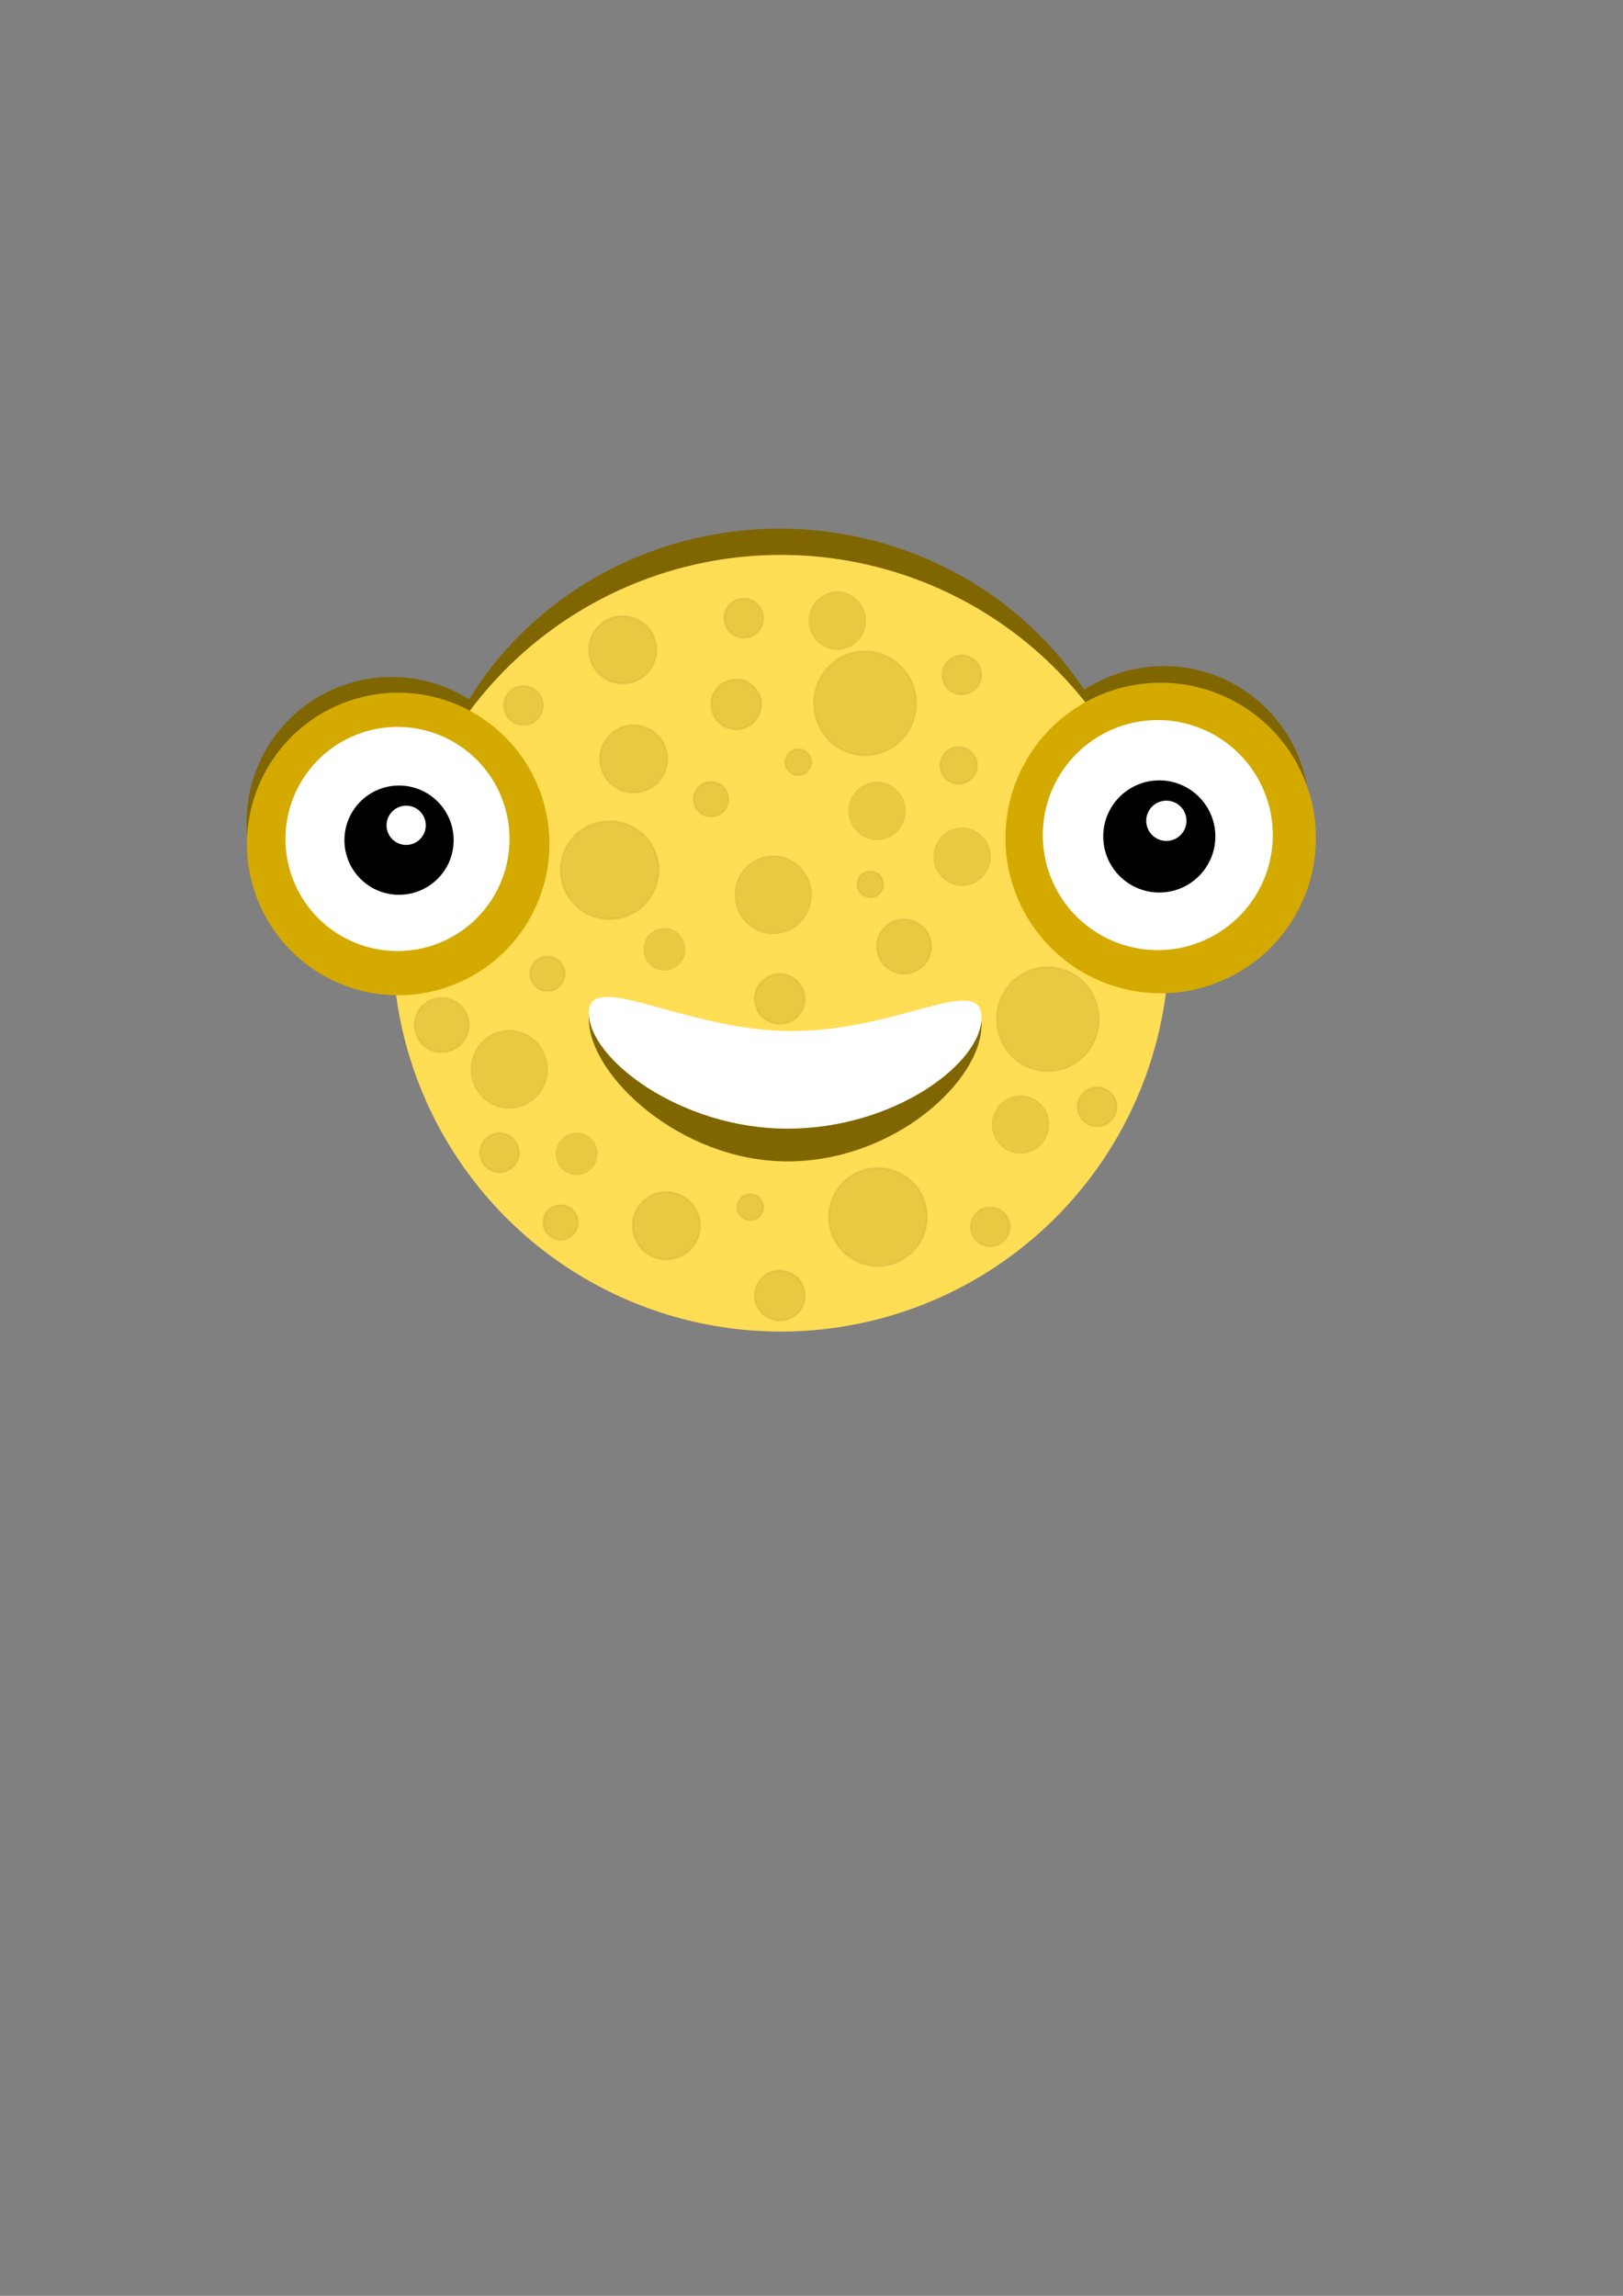 <?xml version="1.0" encoding="UTF-8" standalone="no"?>
<!-- Created with Inkscape (http://www.inkscape.org/) -->

<svg
   xmlns:dc="http://purl.org/dc/elements/1.1/"
   xmlns:cc="http://creativecommons.org/ns#"
   xmlns:rdf="http://www.w3.org/1999/02/22-rdf-syntax-ns#"
   xmlns:svg="http://www.w3.org/2000/svg"
   xmlns="http://www.w3.org/2000/svg"
   xmlns:sodipodi="http://sodipodi.sourceforge.net/DTD/sodipodi-0.dtd"
   xmlns:inkscape="http://www.inkscape.org/namespaces/inkscape"
   width="744.094"
   height="1052.362"
   id="svg2"
   version="1.1"
   inkscape:version="0.48.4 r9939"
   sodipodi:docname="Mons 4.svg">
  <rect width="100%" height="100%" fill="#808080" stroke="none"/>
  <defs
     id="defs4" />
  <sodipodi:namedview
     id="base"
     pagecolor="#ffffff"
     bordercolor="#666666"
     borderopacity="1.0"
     inkscape:pageopacity="0.0"
     inkscape:pageshadow="2"
     inkscape:zoom="1"
     inkscape:cx="543.78545"
     inkscape:cy="614.0454"
     inkscape:document-units="px"
     inkscape:current-layer="layer1"
     showgrid="false"
     inkscape:window-width="1280"
     inkscape:window-height="898"
     inkscape:window-x="-8"
     inkscape:window-y="-8"
     inkscape:window-maximized="1" />
  <g
     inkscape:groupmode="layer"
     id="layer8"
     inkscape:label="Layer#6" />
  <g
     inkscape:groupmode="layer"
     id="layer7"
     inkscape:label="Layer#5" />
  <g
     inkscape:groupmode="layer"
     id="layer5"
     inkscape:label="Layer#3">
    <path
       sodipodi:type="arc"
       style="fill:#806600;fill-opacity:1;fill-rule:nonzero;stroke:none"
       id="path3845"
       sodipodi:cx="291.5"
       sodipodi:cy="401.86218"
       sodipodi:rx="153.5"
       sodipodi:ry="153.5"
       d="m 445,401.862 a 153.5,153.5 0 1 1 -307,0 153.5,153.5 0 1 1 307,0 z"
       transform="matrix(1.078,0,0,1.039,43.212,-15.708)" />
  </g>
  <g
     inkscape:groupmode="layer"
     id="layer4"
     inkscape:label="Layer#2">
    <path
       sodipodi:type="arc"
       style="fill:#552200;fill-opacity:1;fill-rule:nonzero;stroke:none"
       id="path3840"
       sodipodi:cx="234.5"
       sodipodi:cy="301.86218"
       sodipodi:rx="50.5"
       sodipodi:ry="50.5"
       d="m 285,301.862 a 50.5,50.5 0 1 1 -101,0 50.5,50.5 0 1 1 101,0 z"
       transform="matrix(1.284,0,0,1.284,215.394,-7.488)" />
    <path
       transform="matrix(1.318,0,0,1.318,224.545,-25.979)"
       d="m 285,301.862 a 50.5,50.5 0 1 1 -101,0 50.5,50.5 0 1 1 101,0 z"
       sodipodi:ry="50.5"
       sodipodi:rx="50.5"
       sodipodi:cy="301.86218"
       sodipodi:cx="234.5"
       id="path3842"
       style="fill:#806600;fill-opacity:1;fill-rule:nonzero;stroke:none"
       sodipodi:type="arc" />
    <path
       sodipodi:type="arc"
       style="fill:#806600;fill-opacity:1;fill-rule:nonzero;stroke:none"
       id="path4159"
       sodipodi:cx="234.5"
       sodipodi:cy="301.86218"
       sodipodi:rx="50.5"
       sodipodi:ry="50.5"
       d="m 285,301.862 a 50.5,50.5 0 1 1 -101,0 50.5,50.5 0 1 1 101,0 z"
       transform="matrix(1.318,0,0,1.318,-129.455,-20.979)" />
  </g>
  <g
     inkscape:label="Layer 1"
     inkscape:groupmode="layer"
     id="layer1">
    <path
       sodipodi:type="arc"
       style="fill:#00a693;fill-opacity:0;fill-rule:nonzero;stroke:none"
       id="path3007"
       sodipodi:cx="355"
       sodipodi:cy="504.36218"
       sodipodi:rx="153"
       sodipodi:ry="153"
       d="m 508,504.362 a 153,153 0 1 1 -306,0 153,153 0 1 1 306,0 z" />
    <path
       sodipodi:type="arc"
       style="fill:#ffdd55;fill-opacity:1;fill-rule:nonzero;stroke:none"
       id="path3779"
       sodipodi:cx="304"
       sodipodi:cy="567.36218"
       sodipodi:rx="178"
       sodipodi:ry="178"
       d="m 482,567.362 a 178,178 0 1 1 -356,0 178,178 0 1 1 356,0 z"
       transform="translate(54,-135)" />
    <path
       transform="matrix(1.318,0,0,1.318,277.773,-51.297)"
       d="m 247,330.362 a 54,54 0 1 1 -108,0 54,54 0 1 1 108,0 z"
       sodipodi:ry="54"
       sodipodi:rx="54"
       sodipodi:cy="330.36218"
       sodipodi:cx="193"
       id="path3817"
       style="fill:#d4aa00;fill-opacity:1;fill-rule:nonzero;stroke:none"
       sodipodi:type="arc" />
    <path
       transform="matrix(1.318,0,0,1.318,131.455,-92.161)"
       d="m 343,360.362 a 40,40 0 1 1 -80,0 40,40 0 1 1 80,0 z"
       sodipodi:ry="40"
       sodipodi:rx="40"
       sodipodi:cy="360.36218"
       sodipodi:cx="303"
       id="path3819"
       style="fill:#ffffff;fill-opacity:1;fill-rule:nonzero;stroke:none"
       sodipodi:type="arc" />
    <path
       transform="matrix(1.318,0,0,1.318,356.864,-416.433)"
       d="m 152,606.862 a 19.5,19.5 0 1 1 -39,0 19.5,19.5 0 1 1 39,0 z"
       sodipodi:ry="19.5"
       sodipodi:rx="19.5"
       sodipodi:cy="606.86218"
       sodipodi:cx="132.5"
       id="path3821"
       style="fill:#000000;fill-opacity:1;fill-rule:nonzero;stroke:none"
       sodipodi:type="arc" />
    <path
       transform="matrix(1.025,0,0,1.025,212.889,233.39)"
       d="m 323,139.362 a 9,9 0 1 1 -18,0 9,9 0 1 1 18,0 z"
       sodipodi:ry="9"
       sodipodi:rx="9"
       sodipodi:cy="139.36218"
       sodipodi:cx="314"
       id="path3823"
       style="fill:#ffffff;fill-opacity:1;fill-rule:nonzero;stroke:none"
       sodipodi:type="arc" />
    <path
       style="fill:#00a627;fill-opacity:0;fill-rule:nonzero;stroke:none"
       d="m 472,459.539 c 0,36.054 -46.709,88.218 -104.328,88.218 C 310.054,547.757 261,492.064 261,456.01 c 0,-36.054 51.398,14.115 109.017,14.115 C 427.635,470.125 472,423.484 472,459.539 z"
       id="path3852"
       inkscape:connector-curvature="0"
       sodipodi:nodetypes="sssss" />
    <path
       sodipodi:nodetypes="sssss"
       inkscape:connector-curvature="0"
       id="path3855"
       d="m 450,469.733 c 0,25.596 -39.847,62.629 -89,62.629 -49.153,0 -91,-39.538 -91,-65.134 0,-25.596 43.847,10.021 93,10.021 49.153,0 87,-33.111 87,-7.515 z"
       style="fill:#806600;fill-opacity:1;fill-rule:nonzero;stroke:none" />
    <path
       style="fill:#ffffff;fill-opacity:1;fill-rule:nonzero;stroke:none"
       d="m 450,466.52 c 0,20.779 -39.847,50.842 -89,50.842 -49.153,0 -91,-32.097 -91,-52.876 0,-20.779 43.847,8.135 93,8.135 49.153,0 87,-26.88 87,-6.101 z"
       id="path3857"
       inkscape:connector-curvature="0"
       sodipodi:nodetypes="sssss" />
    <path
       transform="matrix(1.284,0,0,1.284,-65.248,-37.314)"
       d="m 247,330.362 a 54,54 0 1 1 -108,0 54,54 0 1 1 108,0 z"
       sodipodi:ry="54"
       sodipodi:rx="54"
       sodipodi:cy="330.36218"
       sodipodi:cx="193"
       id="path3861"
       style="fill:#d4aa00;fill-opacity:1;fill-rule:nonzero;stroke:none"
       sodipodi:type="arc" />
    <path
       transform="matrix(1.284,0,0,1.284,-206.817,-78.131)"
       d="m 343,360.362 a 40,40 0 1 1 -80,0 40,40 0 1 1 80,0 z"
       sodipodi:ry="40"
       sodipodi:rx="40"
       sodipodi:cy="360.36218"
       sodipodi:cx="303"
       id="path3863"
       style="fill:#ffffff;fill-opacity:1;fill-rule:nonzero;stroke:none"
       sodipodi:type="arc" />
    <path
       transform="matrix(1.284,0,0,1.284,12.817,-394.094)"
       d="m 152,606.862 a 19.5,19.5 0 1 1 -39,0 19.5,19.5 0 1 1 39,0 z"
       sodipodi:ry="19.5"
       sodipodi:rx="19.5"
       sodipodi:cy="606.86218"
       sodipodi:cx="132.5"
       id="path3865"
       style="fill:#000000;fill-opacity:1;fill-rule:nonzero;stroke:none"
       sodipodi:type="arc" />
    <path
       transform="matrix(0.999,0,0,0.999,-127.469,239.078)"
       d="m 323,139.362 a 9,9 0 1 1 -18,0 9,9 0 1 1 18,0 z"
       sodipodi:ry="9"
       sodipodi:rx="9"
       sodipodi:cy="139.36218"
       sodipodi:cx="314"
       id="path3867"
       style="fill:#ffffff;fill-opacity:1;fill-rule:nonzero;stroke:none"
       sodipodi:type="arc" />
  </g>
  <g
     inkscape:groupmode="layer"
     id="layer3"
     inkscape:label="Layer#1" />
  <g
     inkscape:groupmode="layer"
     id="layer2"
     inkscape:label="Layer" />
  <g
     inkscape:groupmode="layer"
     id="layer6"
     inkscape:label="Skin">
    <g
       id="g4083"
       style="fill:#aa8800;fill-opacity:1;opacity:0.6"
       transform="translate(0,2)">
      <path
         d="m 321,559.862 a 15.5,15.5 0 1 1 -31,0 15.5,15.5 0 1 1 31,0 z"
         sodipodi:ry="15.5"
         sodipodi:rx="15.5"
         sodipodi:cy="559.86218"
         sodipodi:cx="305.5"
         id="path3928"
         style="opacity:0.4;fill:#aa8800;fill-opacity:1;fill-rule:nonzero;stroke:#000000;stroke-opacity:0.213"
         sodipodi:type="arc" />
      <path
         d="m 369,591.862 a 11.5,11.5 0 1 1 -23,0 11.5,11.5 0 1 1 23,0 z"
         sodipodi:ry="11.5"
         sodipodi:rx="11.5"
         sodipodi:cy="591.86218"
         sodipodi:cx="357.5"
         id="path3930"
         style="opacity:0.4;fill:#aa8800;fill-opacity:1;fill-rule:nonzero;stroke:#000000;stroke-opacity:0.213"
         sodipodi:type="arc" />
      <path
         d="m 425,555.862 a 22.5,22.5 0 1 1 -45,0 22.5,22.5 0 1 1 45,0 z"
         sodipodi:ry="22.5"
         sodipodi:rx="22.5"
         sodipodi:cy="555.86218"
         sodipodi:cx="402.5"
         id="path3932"
         style="opacity:0.4;fill:#aa8800;fill-opacity:1;fill-rule:nonzero;stroke:#000000;stroke-opacity:0.213"
         sodipodi:type="arc" />
      <path
         d="m 350,551.362 a 6,6 0 1 1 -12,0 6,6 0 1 1 12,0 z"
         sodipodi:ry="6"
         sodipodi:rx="6"
         sodipodi:cy="551.36218"
         sodipodi:cx="344"
         id="path3934"
         style="opacity:0.4;fill:#aa8800;fill-opacity:1;fill-rule:nonzero;stroke:#000000;stroke-opacity:0.213"
         sodipodi:type="arc" />
      <path
         transform="translate(-2,0)"
         d="m 465,560.362 a 9,9 0 1 1 -18,0 9,9 0 1 1 18,0 z"
         sodipodi:ry="9"
         sodipodi:rx="9"
         sodipodi:cy="560.36218"
         sodipodi:cx="456"
         id="path3936"
         style="opacity:0.4;fill:#aa8800;fill-opacity:1;fill-rule:nonzero;stroke:#000000;stroke-opacity:0.213"
         sodipodi:type="arc" />
      <path
         d="m 265,558.362 a 8,8 0 1 1 -16,0 8,8 0 1 1 16,0 z"
         sodipodi:ry="8"
         sodipodi:rx="8"
         sodipodi:cy="558.36218"
         sodipodi:cx="257"
         id="path3938"
         style="opacity:0.4;fill:#aa8800;fill-opacity:1;fill-rule:nonzero;stroke:#000000;stroke-opacity:0.213"
         sodipodi:type="arc" />
      <path
         transform="translate(-9,-3)"
         d="m 521,508.362 a 9,9 0 1 1 -18,0 9,9 0 1 1 18,0 z"
         sodipodi:ry="9"
         sodipodi:rx="9"
         sodipodi:cy="508.36218"
         sodipodi:cx="512"
         id="path3940"
         style="opacity:0.4;fill:#aa8800;fill-opacity:1;fill-rule:nonzero;stroke:#000000;stroke-opacity:0.213"
         sodipodi:type="arc" />
      <path
         d="m 238,526.362 a 9,9 0 1 1 -18,0 9,9 0 1 1 18,0 z"
         sodipodi:ry="9"
         sodipodi:rx="9"
         sodipodi:cy="526.36218"
         sodipodi:cx="229"
         id="path3942"
         style="opacity:0.4;fill:#aa8800;fill-opacity:1;fill-rule:nonzero;stroke:#000000;stroke-opacity:0.213"
         sodipodi:type="arc" />
      <path
         d="m 530,442.862 a 8.5,8.5 0 1 1 -17,0 8.5,8.5 0 1 1 17,0 z"
         sodipodi:ry="8.5"
         sodipodi:rx="8.5"
         sodipodi:cy="442.86218"
         sodipodi:cx="521.5"
         id="path3944"
         style="opacity:0.4;fill:#aa8800;fill-opacity:1;fill-rule:nonzero;stroke:#000000;stroke-opacity:0.213"
         sodipodi:type="arc"
         transform="translate(-82,-94)" />
      <path
         d="m 215,459.862 a 12.5,12.5 0 1 1 -25,0 12.5,12.5 0 1 1 25,0 z"
         sodipodi:ry="12.5"
         sodipodi:rx="12.5"
         sodipodi:cy="459.86218"
         sodipodi:cx="202.5"
         id="path3946"
         style="opacity:0.4;fill:#aa8800;fill-opacity:1;fill-rule:nonzero;stroke:#000000;stroke-opacity:0.213"
         sodipodi:type="arc"
         transform="translate(0,8)" />
      <path
         transform="matrix(-1,0,0,-1,596,905.724)"
         sodipodi:type="arc"
         style="opacity:0.4;fill:#aa8800;fill-opacity:1;fill-rule:nonzero;stroke:#000000;stroke-opacity:0.213"
         id="path3948"
         sodipodi:cx="305.5"
         sodipodi:cy="559.86218"
         sodipodi:rx="15.5"
         sodipodi:ry="15.5"
         d="m 321,559.862 a 15.5,15.5 0 1 1 -31,0 15.5,15.5 0 1 1 31,0 z" />
      <path
         transform="matrix(-1,0,0,-1,715,1047.724)"
         sodipodi:type="arc"
         style="opacity:0.4;fill:#aa8800;fill-opacity:1;fill-rule:nonzero;stroke:#000000;stroke-opacity:0.213"
         id="path3950"
         sodipodi:cx="357.5"
         sodipodi:cy="591.86218"
         sodipodi:rx="11.5"
         sodipodi:ry="11.5"
         d="m 369,591.862 a 11.5,11.5 0 1 1 -23,0 11.5,11.5 0 1 1 23,0 z" />
      <path
         transform="matrix(-1,0,0,-1,682,952.724)"
         sodipodi:type="arc"
         style="opacity:0.4;fill:#aa8800;fill-opacity:1;fill-rule:nonzero;stroke:#000000;stroke-opacity:0.213"
         id="path3952"
         sodipodi:cx="402.5"
         sodipodi:cy="555.86218"
         sodipodi:rx="22.5"
         sodipodi:ry="22.5"
         d="m 425,555.862 a 22.5,22.5 0 1 1 -45,0 22.5,22.5 0 1 1 45,0 z" />
      <path
         transform="matrix(-1,0,0,-1,743,954.724)"
         sodipodi:type="arc"
         style="opacity:0.4;fill:#aa8800;fill-opacity:1;fill-rule:nonzero;stroke:#000000;stroke-opacity:0.213"
         id="path3954"
         sodipodi:cx="344"
         sodipodi:cy="551.36218"
         sodipodi:rx="6"
         sodipodi:ry="6"
         d="m 350,551.362 a 6,6 0 1 1 -12,0 6,6 0 1 1 12,0 z" />
      <path
         transform="matrix(-1,0,0,-1,897,867.724)"
         sodipodi:type="arc"
         style="opacity:0.4;fill:#aa8800;fill-opacity:1;fill-rule:nonzero;stroke:#000000;stroke-opacity:0.213"
         id="path3956"
         sodipodi:cx="456"
         sodipodi:cy="560.36218"
         sodipodi:rx="9"
         sodipodi:ry="9"
         d="m 465,560.362 a 9,9 0 1 1 -18,0 9,9 0 1 1 18,0 z" />
      <path
         transform="matrix(-1,0,0,-1,508,1002.724)"
         sodipodi:type="arc"
         style="opacity:0.4;fill:#aa8800;fill-opacity:1;fill-rule:nonzero;stroke:#000000;stroke-opacity:0.213"
         id="path3958"
         sodipodi:cx="257"
         sodipodi:cy="558.36218"
         sodipodi:rx="8"
         sodipodi:ry="8"
         d="m 265,558.362 a 8,8 0 1 1 -16,0 8,8 0 1 1 16,0 z" />
      <path
         sodipodi:type="arc"
         style="opacity:0.4;fill:#aa8800;fill-opacity:1;fill-rule:nonzero;stroke:#000000;stroke-opacity:0.213"
         id="path3960"
         sodipodi:cx="512"
         sodipodi:cy="508.36218"
         sodipodi:rx="9"
         sodipodi:ry="9"
         d="m 521,508.362 a 9,9 0 1 1 -18,0 9,9 0 1 1 18,0 z"
         transform="matrix(-1,0,0,-1,853,789.724)" />
      <path
         transform="matrix(-1,0,0,-1,469,847.724)"
         sodipodi:type="arc"
         style="opacity:0.4;fill:#aa8800;fill-opacity:1;fill-rule:nonzero;stroke:#000000;stroke-opacity:0.213"
         id="path3962"
         sodipodi:cx="229"
         sodipodi:cy="526.36218"
         sodipodi:rx="9"
         sodipodi:ry="9"
         d="m 238,526.362 a 9,9 0 1 1 -18,0 9,9 0 1 1 18,0 z" />
      <path
         transform="matrix(-1,0,0,-1,617,891.724)"
         sodipodi:type="arc"
         style="opacity:0.4;fill:#aa8800;fill-opacity:1;fill-rule:nonzero;stroke:#000000;stroke-opacity:0.213"
         id="path3966"
         sodipodi:cx="202.5"
         sodipodi:cy="459.86218"
         sodipodi:rx="12.5"
         sodipodi:ry="12.5"
         d="m 215,459.862 a 12.5,12.5 0 1 1 -25,0 12.5,12.5 0 1 1 25,0 z" />
      <path
         d="m 369,591.862 a 11.5,11.5 0 1 1 -23,0 11.5,11.5 0 1 1 23,0 z"
         sodipodi:ry="11.5"
         sodipodi:rx="11.5"
         sodipodi:cy="591.86218"
         sodipodi:cx="357.5"
         id="path3976"
         style="opacity:0.4;fill:#aa8800;fill-opacity:1;fill-rule:nonzero;stroke:#000000;stroke-opacity:0.213"
         sodipodi:type="arc"
         transform="matrix(-1,0,0,-1,695,912.724)" />
      <path
         d="m 321,559.862 a 15.5,15.5 0 1 1 -31,0 15.5,15.5 0 1 1 31,0 z"
         sodipodi:ry="15.5"
         sodipodi:rx="15.5"
         sodipodi:cy="559.86218"
         sodipodi:cx="305.5"
         id="path3980"
         style="opacity:0.4;fill:#aa8800;fill-opacity:1;fill-rule:nonzero;stroke:#000000;stroke-opacity:0.213"
         sodipodi:type="arc"
         transform="matrix(-1,0,0,-1,591,855.724)" />
      <path
         d="m 265,558.362 a 8,8 0 1 1 -16,0 8,8 0 1 1 16,0 z"
         sodipodi:ry="8"
         sodipodi:rx="8"
         sodipodi:cy="558.36218"
         sodipodi:cx="257"
         id="path3982"
         style="opacity:0.4;fill:#aa8800;fill-opacity:1;fill-rule:nonzero;stroke:#000000;stroke-opacity:0.213"
         sodipodi:type="arc"
         transform="matrix(-1,0,0,-1,583,922.724)" />
      <path
         transform="matrix(0.625,0,0,0.625,-14,235.761)"
         d="m 424,403.862 a 28,28.5 0 1 1 -56,0 28,28.5 0 1 1 56,0 z"
         sodipodi:ry="28.5"
         sodipodi:rx="28"
         sodipodi:cy="403.86218"
         sodipodi:cx="396"
         id="path3920"
         style="opacity:0.4;fill:#aa8800;fill-opacity:1;fill-rule:nonzero;stroke:#000000;stroke-opacity:0.213"
         sodipodi:type="arc" />
      <path
         sodipodi:type="arc"
         style="opacity:0.4;fill:#aa8800;fill-opacity:1;fill-rule:nonzero;stroke:#000000;stroke-opacity:0.213"
         id="path3922"
         sodipodi:cx="396"
         sodipodi:cy="403.86218"
         sodipodi:rx="28"
         sodipodi:ry="28.5"
         d="m 424,403.862 a 28,28.5 0 1 1 -56,0 28,28.5 0 1 1 56,0 z"
         transform="matrix(0.339,0,0,0.339,130.143,390.007)" />
      <path
         transform="matrix(0.839,0,0,0.839,148.143,126.326)"
         d="m 424,403.862 a 28,28.5 0 1 1 -56,0 28,28.5 0 1 1 56,0 z"
         sodipodi:ry="28.5"
         sodipodi:rx="28"
         sodipodi:cy="403.86218"
         sodipodi:cx="396"
         id="path3924"
         style="opacity:0.4;fill:#aa8800;fill-opacity:1;fill-rule:nonzero;stroke:#000000;stroke-opacity:0.213"
         sodipodi:type="arc" />
      <path
         sodipodi:type="arc"
         style="opacity:0.4;fill:#aa8800;fill-opacity:1;fill-rule:nonzero;stroke:#000000;stroke-opacity:0.213"
         id="path3926"
         sodipodi:cx="396"
         sodipodi:cy="403.86218"
         sodipodi:rx="28"
         sodipodi:ry="28.5"
         d="m 424,403.862 a 28,28.5 0 1 1 -56,0 28,28.5 0 1 1 56,0 z"
         transform="matrix(0.464,0,0,0.464,284.143,326.087)" />
      <path
         sodipodi:type="arc"
         style="opacity:0.4;fill:#aa8800;fill-opacity:1;fill-rule:nonzero;stroke:#000000;stroke-opacity:0.213"
         id="path3968"
         sodipodi:cx="396"
         sodipodi:cy="403.86218"
         sodipodi:rx="28"
         sodipodi:ry="28.5"
         d="m 424,403.862 a 28,28.5 0 1 1 -56,0 28,28.5 0 1 1 56,0 z"
         transform="matrix(-0.625,0,0,-0.625,602,660.589)" />
      <path
         transform="matrix(-0.339,0,0,-0.339,438.857,570.057)"
         d="m 424,403.862 a 28,28.5 0 1 1 -56,0 28,28.5 0 1 1 56,0 z"
         sodipodi:ry="28.5"
         sodipodi:rx="28"
         sodipodi:cy="403.86218"
         sodipodi:cx="396"
         id="path3970"
         style="opacity:0.4;fill:#aa8800;fill-opacity:1;fill-rule:nonzero;stroke:#000000;stroke-opacity:0.213"
         sodipodi:type="arc" />
      <path
         sodipodi:type="arc"
         style="opacity:0.4;fill:#aa8800;fill-opacity:1;fill-rule:nonzero;stroke:#000000;stroke-opacity:0.213"
         id="path3972"
         sodipodi:cx="396"
         sodipodi:cy="403.86218"
         sodipodi:rx="28"
         sodipodi:ry="28.5"
         d="m 424,403.862 a 28,28.5 0 1 1 -56,0 28,28.5 0 1 1 56,0 z"
         transform="matrix(-0.839,0,0,-0.839,728.857,659.238)" />
      <path
         transform="matrix(-0.464,0,0,-0.464,624.857,578.102)"
         d="m 424,403.862 a 28,28.5 0 1 1 -56,0 28,28.5 0 1 1 56,0 z"
         sodipodi:ry="28.5"
         sodipodi:rx="28"
         sodipodi:cy="403.86218"
         sodipodi:cx="396"
         id="path3974"
         style="opacity:0.4;fill:#aa8800;fill-opacity:1;fill-rule:nonzero;stroke:#000000;stroke-opacity:0.213"
         sodipodi:type="arc" />
      <path
         transform="matrix(0.464,0,0,0.464,200.143,95.087)"
         d="m 424,403.862 a 28,28.5 0 1 1 -56,0 28,28.5 0 1 1 56,0 z"
         sodipodi:ry="28.5"
         sodipodi:rx="28"
         sodipodi:cy="403.86218"
         sodipodi:cx="396"
         id="path3978"
         style="opacity:0.4;fill:#aa8800;fill-opacity:1;fill-rule:nonzero;stroke:#000000;stroke-opacity:0.213"
         sodipodi:type="arc" />
      <path
         sodipodi:type="arc"
         style="opacity:0.4;fill:#aa8800;fill-opacity:1;fill-rule:nonzero;stroke:#000000;stroke-opacity:0.213"
         id="path4161"
         sodipodi:cx="396"
         sodipodi:cy="403.86218"
         sodipodi:rx="28"
         sodipodi:ry="28.5"
         d="m 424,403.862 a 28,28.5 0 1 1 -56,0 28,28.5 0 1 1 56,0 z"
         transform="matrix(-0.464,0,0,-0.464,585.857,557.102)" />
      <path
         d="m 350,551.362 a 6,6 0 1 1 -12,0 6,6 0 1 1 12,0 z"
         sodipodi:ry="6"
         sodipodi:rx="6"
         sodipodi:cy="551.36218"
         sodipodi:cx="344"
         id="path4165"
         style="opacity:0.4;fill:#aa8800;fill-opacity:1;fill-rule:nonzero;stroke:#000000;stroke-opacity:0.213"
         sodipodi:type="arc"
         transform="matrix(-1,0,0,-1,710,898.724)" />
    </g>
  </g>
</svg>
